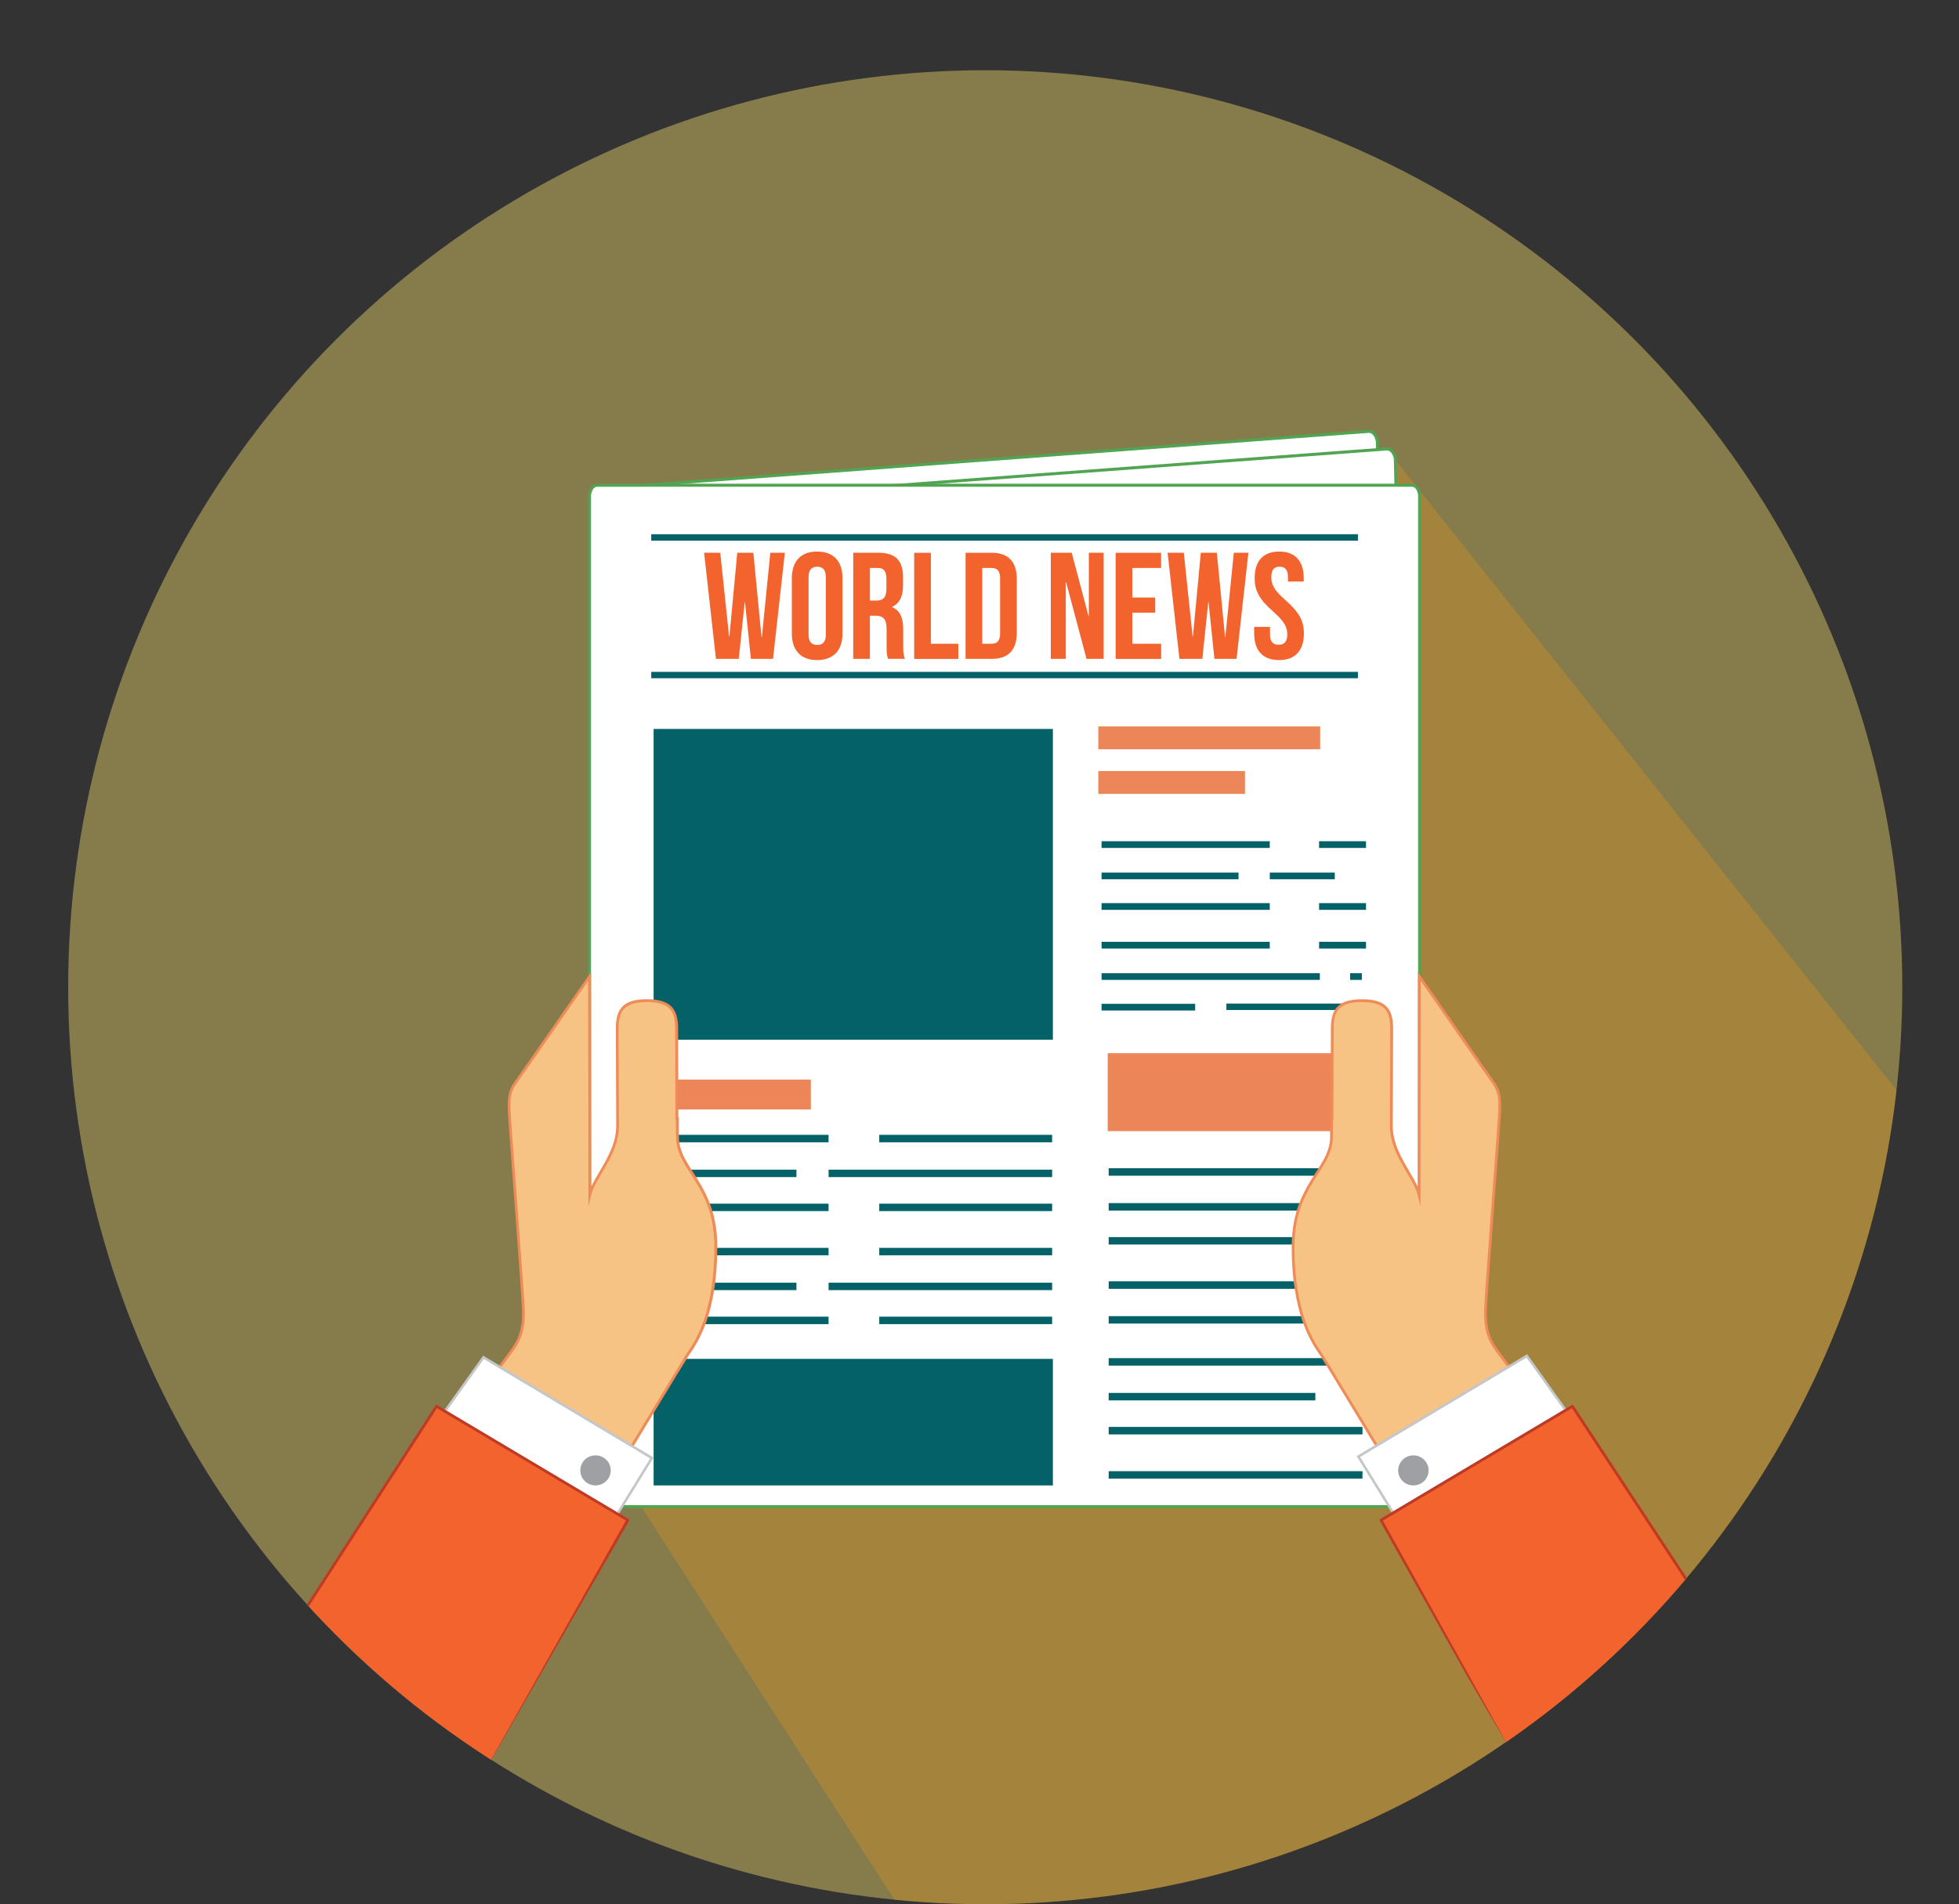 <?xml version="1.0" encoding="utf-8"?>
<!-- Generator: Adobe Illustrator 16.0.0, SVG Export Plug-In . SVG Version: 6.00 Build 0)  -->
<!DOCTYPE svg PUBLIC "-//W3C//DTD SVG 1.1//EN" "http://www.w3.org/Graphics/SVG/1.1/DTD/svg11.dtd">
<svg version="1.1" id="Layer_1" xmlns="http://www.w3.org/2000/svg" xmlns:xlink="http://www.w3.org/1999/xlink" x="0px" y="0px"
	 width="48.5px" height="47.147px" viewBox="0 0 48.5 47.147" enable-background="new 0 0 48.5 47.147" xml:space="preserve">
<rect x="0" y="0" width="48.5" height="47.147" fill="#333333" stroke="none"/>
<g>
	<circle opacity="0.4" fill="#FFE770" cx="24.392" cy="24.443" r="22.704"/>
	<g>
		<defs>
			<circle id="SVGID_1_" cx="24.392" cy="24.444" r="22.705"/>
		</defs>
		<clipPath id="SVGID_2_">
			<use xlink:href="#SVGID_1_"  overflow="visible"/>
		</clipPath>
		<polygon opacity="0.3" clip-path="url(#SVGID_2_)" fill="#ED971B" points="11.945,51.317 27.087,68.597 61.6,45.408 
			34.327,11.116 13.537,33.675 26.212,53.355 		"/>
		<g clip-path="url(#SVGID_2_)">
			<g>
				<g>
					<g>
						<g>
							<g>
								<g>
									<g>
										<path fill="#FFFFFF" d="M17.766,37.23L15.1,12.359c-0.017-0.15,0.056-0.283,0.158-0.294l18.622-1.385
											c0.104-0.011,0.202,0.103,0.218,0.253l0.582,24.253L17.766,37.23z"/>
									</g>
									<g>
										<path fill="#51A451" d="M17.766,37.267c-0.01,0-0.019-0.002-0.025-0.007c-0.008-0.007-0.011-0.016-0.013-0.025
											l-2.666-24.871c-0.018-0.172,0.069-0.321,0.193-0.335l18.622-1.385c0.123-0.014,0.24,0.115,0.258,0.287l0.581,24.255
											c0.001,0.019-0.014,0.035-0.032,0.038l-16.915,2.043C17.767,37.267,17.766,37.267,17.766,37.267z M33.895,10.717
											c-0.004,0-0.008,0-0.011,0.001l-18.623,1.385c-0.081,0.008-0.139,0.124-0.125,0.252l2.662,24.834l16.843-2.035
											l-0.579-24.219C34.048,10.815,33.973,10.717,33.895,10.717z"/>
									</g>
								</g>
							</g>
							<g>
								<g>
									<g>
										<path fill="#FFFFFF" d="M17.981,36.304l-2.436-23.509c-0.017-0.15,0.056-0.283,0.158-0.294l18.623-1.385
											c0.104-0.011,0.201,0.103,0.218,0.253l0.581,24.253L17.981,36.304z"/>
									</g>
									<g>
										<path fill="#51A451" d="M17.981,36.341c-0.019,0-0.034-0.015-0.038-0.033l-2.436-23.509
											c-0.018-0.172,0.069-0.322,0.193-0.335l18.622-1.385c0.124-0.013,0.24,0.115,0.258,0.286l0.582,24.256
											c0,0.021-0.015,0.037-0.035,0.038L17.981,36.341L17.981,36.341z M34.341,11.153c-0.003,0-0.008,0-0.011,0l-18.622,1.384
											c-0.08,0.009-0.14,0.125-0.126,0.254l2.434,23.475l17.072-0.679l-0.58-24.217C34.494,11.25,34.419,11.153,34.341,11.153z"
											/>
									</g>
								</g>
							</g>
						</g>
						<g>
							<g>
								<g>
									<path fill="#FFFFFF" d="M35.146,37.302V12.289c0-0.151-0.085-0.275-0.189-0.275H14.785c-0.103,0-0.189,0.124-0.189,0.275
										v25.013H35.146z"/>
								</g>
								<g>
									<path fill="#51A451" d="M35.146,37.34H14.598c-0.021,0-0.038-0.018-0.038-0.038V12.289c0-0.172,0.102-0.313,0.226-0.313
										h20.171c0.125,0,0.228,0.141,0.228,0.313v25.013C35.184,37.322,35.167,37.34,35.146,37.34z M14.633,37.266h20.476V12.289
										c0-0.13-0.069-0.238-0.152-0.238H14.785c-0.082,0-0.152,0.108-0.152,0.238V37.266z"/>
								</g>
							</g>
						</g>
						<g>
							<path fill="#F2632E" d="M18.444,14.914h-0.007l-0.147,1.399h-0.565l-0.293-2.627h0.4l0.218,2.072h0.008l0.195-2.072h0.398
								l0.202,2.087h0.009l0.209-2.087h0.36l-0.293,2.627h-0.548L18.444,14.914z"/>
							<path fill="#F2632E" d="M19.604,14.316c0-0.42,0.222-0.66,0.626-0.66c0.406,0,0.628,0.24,0.628,0.66v1.367
								c0,0.42-0.222,0.66-0.628,0.66c-0.404,0-0.626-0.24-0.626-0.66V14.316z M20.018,15.71c0,0.187,0.082,0.259,0.213,0.259
								c0.132,0,0.215-0.072,0.215-0.259v-1.419c0-0.188-0.083-0.26-0.215-0.26c-0.131,0-0.213,0.072-0.213,0.26V15.71z"/>
							<path fill="#F2632E" d="M21.987,16.313c-0.022-0.067-0.037-0.108-0.037-0.322v-0.413c0-0.244-0.083-0.334-0.271-0.334h-0.143
								v1.069h-0.412v-2.627h0.623c0.428,0,0.61,0.198,0.61,0.604v0.206c0,0.271-0.086,0.443-0.27,0.529v0.008
								c0.206,0.086,0.274,0.281,0.274,0.555v0.406c0,0.127,0.003,0.221,0.045,0.318H21.987z M21.537,14.062v0.808h0.162
								c0.153,0,0.246-0.068,0.246-0.278v-0.259c0-0.188-0.063-0.271-0.209-0.271H21.537z"/>
							<path fill="#F2632E" d="M22.633,13.687h0.413v2.252h0.68v0.375h-1.093V13.687z"/>
							<path fill="#F2632E" d="M23.905,13.687h0.652c0.413,0,0.616,0.229,0.616,0.649v1.329c0,0.42-0.203,0.648-0.616,0.648h-0.652
								V13.687z M24.318,14.062v1.877h0.232c0.131,0,0.21-0.068,0.21-0.255v-1.367c0-0.187-0.079-0.255-0.21-0.255H24.318z"/>
							<path fill="#F2632E" d="M26.393,14.411h-0.007v1.902h-0.371v-2.627h0.518l0.417,1.572h0.007v-1.572h0.367v2.627h-0.424
								L26.393,14.411z"/>
							<path fill="#F2632E" d="M28.033,14.794H28.6v0.375h-0.566v0.77h0.713v0.375H27.62v-2.627h1.126v0.375h-0.713V14.794z"/>
							<path fill="#F2632E" d="M29.921,14.914h-0.008l-0.146,1.399H29.2l-0.293-2.627h0.401l0.218,2.072h0.008l0.195-2.072h0.397
								l0.203,2.087h0.007l0.21-2.087h0.361l-0.293,2.627h-0.548L29.921,14.914z"/>
							<path fill="#F2632E" d="M31.669,13.656c0.402,0,0.608,0.24,0.608,0.66v0.083h-0.39v-0.108c0-0.188-0.075-0.26-0.207-0.26
								s-0.206,0.072-0.206,0.26c0,0.191,0.082,0.334,0.353,0.57c0.345,0.304,0.454,0.521,0.454,0.822c0,0.42-0.21,0.66-0.615,0.66
								c-0.406,0-0.616-0.24-0.616-0.66v-0.162h0.392v0.188c0,0.187,0.081,0.255,0.213,0.255c0.131,0,0.215-0.068,0.215-0.255
								c0-0.191-0.084-0.335-0.354-0.571c-0.346-0.304-0.454-0.521-0.454-0.822C31.062,13.896,31.268,13.656,31.669,13.656z"/>
						</g>
						<g>
							<g>
								<g>
									<rect x="27.424" y="26.076" fill="#EC8558" width="6.306" height="1.93"/>
								</g>
							</g>
						</g>
					</g>
					<g>
						<g>
							<g>
								<g>
									<rect x="16.232" y="28.098" fill="#056168" width="4.281" height="0.185"/>
								</g>
							</g>
						</g>
						<g>
							<g>
								<g>
									<rect x="16.232" y="28.96" fill="#056168" width="3.486" height="0.184"/>
								</g>
							</g>
						</g>
						<g>
							<g>
								<g>
									<rect x="16.232" y="29.802" fill="#056168" width="4.281" height="0.184"/>
								</g>
							</g>
						</g>
						<g>
							<g>
								<g>
									<rect x="21.768" y="28.098" fill="#056168" width="4.28" height="0.185"/>
								</g>
							</g>
						</g>
						<g>
							<g>
								<g>
									<rect x="20.514" y="28.96" fill="#056168" width="5.534" height="0.184"/>
								</g>
							</g>
						</g>
						<g>
							<g>
								<g>
									<rect x="21.768" y="29.802" fill="#056168" width="4.28" height="0.184"/>
								</g>
							</g>
						</g>
						<g>
							<g>
								<g>
									<rect x="16.232" y="30.896" fill="#056168" width="4.281" height="0.185"/>
								</g>
							</g>
						</g>
						<g>
							<g>
								<g>
									<rect x="16.232" y="31.759" fill="#056168" width="3.486" height="0.184"/>
								</g>
							</g>
						</g>
						<g>
							<g>
								<g>
									<rect x="16.232" y="32.6" fill="#056168" width="4.281" height="0.185"/>
								</g>
							</g>
						</g>
						<g>
							<g>
								<g>
									<g>
										<rect x="27.448" y="28.926" fill="#056168" width="6.284" height="0.185"/>
									</g>
								</g>
							</g>
							<g>
								<g>
									<g>
										<rect x="27.448" y="29.788" fill="#056168" width="5.117" height="0.185"/>
									</g>
								</g>
							</g>
							<g>
								<g>
									<g>
										<rect x="27.448" y="30.63" fill="#056168" width="6.284" height="0.184"/>
									</g>
								</g>
							</g>
							<g>
								<g>
									<g>
										<rect x="27.448" y="31.724" fill="#056168" width="6.284" height="0.186"/>
									</g>
								</g>
							</g>
							<g>
								<g>
									<g>
										<rect x="27.448" y="32.587" fill="#056168" width="5.117" height="0.184"/>
									</g>
								</g>
							</g>
						</g>
						<g>
							<g>
								<g>
									<g>
										<rect x="27.448" y="33.626" fill="#056168" width="6.284" height="0.185"/>
									</g>
								</g>
							</g>
							<g>
								<g>
									<g>
										<rect x="27.448" y="34.488" fill="#056168" width="5.117" height="0.185"/>
									</g>
								</g>
							</g>
							<g>
								<g>
									<g>
										<rect x="27.448" y="35.33" fill="#056168" width="6.284" height="0.185"/>
									</g>
								</g>
							</g>
							<g>
								<g>
									<g>
										<rect x="27.448" y="36.425" fill="#056168" width="6.284" height="0.185"/>
									</g>
								</g>
							</g>
						</g>
						<g>
							<g>
								<g>
									<rect x="21.768" y="30.896" fill="#056168" width="4.28" height="0.185"/>
								</g>
							</g>
						</g>
						<g>
							<g>
								<g>
									<rect x="20.514" y="31.759" fill="#056168" width="5.534" height="0.184"/>
								</g>
							</g>
						</g>
						<g>
							<g>
								<g>
									<rect x="21.768" y="32.6" fill="#056168" width="4.28" height="0.185"/>
								</g>
							</g>
						</g>
						<g>
							<g>
								<g>
									<rect x="27.191" y="17.986" fill="#EC8558" width="5.493" height="0.565"/>
								</g>
							</g>
						</g>
						<g>
							<g>
								<g>
									<rect x="27.191" y="19.091" fill="#EC8558" width="3.632" height="0.565"/>
								</g>
							</g>
						</g>
						<g>
							<g>
								<g>
									<g>
										<rect x="27.272" y="20.828" fill="#056168" width="4.164" height="0.166"/>
									</g>
								</g>
							</g>
							<g>
								<g>
									<g>
										<rect x="27.272" y="21.604" fill="#056168" width="3.391" height="0.166"/>
									</g>
								</g>
							</g>
							<g>
								<g>
									<g>
										<rect x="27.272" y="22.361" fill="#056168" width="4.164" height="0.166"/>
									</g>
								</g>
							</g>
							<g>
								<g>
									<g>
										<rect x="32.657" y="20.828" fill="#056168" width="1.162" height="0.166"/>
									</g>
								</g>
							</g>
							<g>
								<g>
									<g>
										<rect x="31.437" y="21.604" fill="#056168" width="1.609" height="0.166"/>
									</g>
								</g>
							</g>
							<g>
								<g>
									<g>
										<rect x="32.657" y="22.361" fill="#056168" width="1.162" height="0.166"/>
									</g>
								</g>
							</g>
						</g>
						<g>
							<g>
								<g>
									<g>
										<rect x="27.272" y="23.319" fill="#056168" width="4.164" height="0.166"/>
									</g>
								</g>
							</g>
							<g>
								<g>
									<g>
										<rect x="27.272" y="24.096" fill="#056168" width="5.404" height="0.166"/>
									</g>
								</g>
							</g>
							<g>
								<g>
									<g>
										<rect x="27.272" y="24.854" fill="#056168" width="2.317" height="0.166"/>
									</g>
								</g>
							</g>
							<g>
								<g>
									<g>
										<rect x="32.657" y="23.319" fill="#056168" width="1.162" height="0.166"/>
									</g>
								</g>
							</g>
							<g>
								<g>
									<g>
										<rect x="33.426" y="24.096" fill="#056168" width="0.29" height="0.166"/>
									</g>
								</g>
							</g>
							<g>
								<g>
									<g>
										<rect x="30.362" y="24.847" fill="#056168" width="3.457" height="0.159"/>
									</g>
								</g>
							</g>
						</g>
					</g>
					<g>
						<g>
							<g>
								<rect x="16.123" y="13.227" fill="#056168" width="17.496" height="0.159"/>
							</g>
						</g>
						<g>
							<g>
								<rect x="16.123" y="16.635" fill="#056168" width="17.496" height="0.158"/>
							</g>
						</g>
						<g>
							<g>
								<rect x="16.232" y="26.729" fill="#EC8558" width="3.843" height="0.74"/>
							</g>
						</g>
					</g>
					<g>
						<g>
							<rect x="16.182" y="18.049" fill="#056168" width="9.885" height="7.694"/>
						</g>
					</g>
					<g>
						<g>
							<rect x="16.182" y="33.645" fill="#056168" width="9.885" height="3.134"/>
						</g>
					</g>
					<g>
						<g>
							<rect x="16.674" y="18.589" fill="#056168" width="8.899" height="6.615"/>
						</g>
					</g>
				</g>
			</g>
			<g>
				<g>
					<g>
						<g>
							<path fill="#F6C385" d="M33.506,34.843c0.745,1.228,1.848,3.05,2.565,4.236h3.147l1.505-0.732c0,0-3.439-4.594-3.6-4.822
								c-0.11-0.155-0.248-0.316-0.312-0.62c-0.03-0.141-0.045-0.312-0.034-0.528c0.035-0.685,0.352-4.72,0.352-4.924
								c0-0.205,0.013-0.411-0.16-0.65s-1.832-2.627-1.832-2.627l-0.006,5.406c-0.111-0.456-0.688-0.999-0.686-1.705l0.008-2.403
								c0.001-0.438-0.128-0.697-0.736-0.697c-0.599,0-0.733,0.258-0.734,0.694l-0.009,2.24l-0.012-0.001c0,0,0.006,0.167,0,0.464
								c-0.014,0.786-0.948,1.165-0.95,2.692c-0.001,1.767,0.551,2.45,0.701,2.679C32.754,33.605,33.068,34.122,33.506,34.843z"/>
						</g>
						<g>
							<path fill="#EF8B56" d="M39.227,39.114h-3.175l-0.011-0.018c-1.127-1.864-1.99-3.289-2.564-4.235
								c-0.489-0.807-0.756-1.243-0.792-1.299c-0.01-0.014-0.021-0.031-0.034-0.05c-0.184-0.27-0.673-0.986-0.672-2.647
								c0.001-0.905,0.33-1.42,0.596-1.832c0.187-0.292,0.349-0.545,0.354-0.86c0.005-0.292,0-0.461,0-0.463l-0.002-0.04
								l0.014,0.002l0.009-2.202c0.001-0.438,0.132-0.729,0.768-0.729c0,0,0,0,0.001,0c0.292,0,0.484,0.057,0.607,0.179
								c0.113,0.114,0.164,0.285,0.164,0.553l-0.009,2.403c-0.001,0.428,0.218,0.799,0.41,1.125c0.077,0.132,0.151,0.259,0.207,0.38
								l0.005-5.316l0.064,0.091c0.017,0.024,1.66,2.39,1.831,2.626c0.169,0.235,0.168,0.438,0.167,0.635v0.036
								c0,0.103-0.078,1.148-0.161,2.255c-0.085,1.144-0.173,2.326-0.191,2.671c-0.01,0.198,0.001,0.368,0.033,0.52
								c0.056,0.261,0.168,0.416,0.267,0.552c0.013,0.02,0.026,0.038,0.039,0.056c0.159,0.226,3.565,4.775,3.6,4.821l0.024,0.033
								L39.227,39.114z M36.091,39.045h3.12l1.459-0.711c-0.313-0.419-3.423-4.573-3.575-4.789c-0.013-0.018-0.025-0.036-0.04-0.055
								c-0.102-0.142-0.219-0.303-0.277-0.579c-0.033-0.156-0.044-0.332-0.033-0.537c0.019-0.346,0.105-1.527,0.191-2.672
								c0.083-1.105,0.16-2.149,0.16-2.25v-0.037c0.001-0.193,0.002-0.377-0.154-0.593c-0.152-0.21-1.464-2.098-1.769-2.537
								l-0.006,5.583l-0.069-0.278c-0.04-0.169-0.15-0.355-0.267-0.553c-0.197-0.335-0.42-0.714-0.42-1.161l0.009-2.403
								c0-0.248-0.044-0.403-0.144-0.503c-0.107-0.107-0.29-0.16-0.559-0.16c-0.001,0-0.001,0-0.001,0
								c-0.583,0-0.698,0.242-0.698,0.66l-0.008,2.28l-0.012-0.002c0.001,0.067,0.003,0.214-0.001,0.425
								c-0.007,0.337-0.174,0.596-0.365,0.896c-0.274,0.427-0.584,0.912-0.585,1.796c-0.001,1.64,0.479,2.343,0.66,2.608
								c0.013,0.02,0.025,0.036,0.035,0.051c0.036,0.057,0.297,0.482,0.793,1.301C34.108,35.769,34.968,37.188,36.091,39.045z"/>
						</g>
					</g>
					<g>
						<g>
							<polygon fill="#FFFFFF" points="37.801,33.571 38.759,34.913 34.489,37.456 33.631,36.063 							"/>
						</g>
						<g>
							<path fill="#C4C6C8" d="M34.479,37.499l-0.892-1.446l0.027-0.017l4.195-2.507l0.995,1.394L34.479,37.499z M33.674,36.074
								l0.825,1.339l4.215-2.51l-0.921-1.289L33.674,36.074z"/>
						</g>
					</g>
					<g>
						<g>
							<polygon fill="#F2632E" points="43.327,41.51 38.929,34.818 34.192,37.638 37.383,43.302 							"/>
						</g>
						<g>
							<path fill="#C03A23" d="M43.327,41.544l-5.821,1.959c-0.013,0-1.162-1.966-1.168-1.977l-2.176-3.872
								c-0.01-0.016-0.004-0.037,0.012-0.046l4.737-2.819c0.016-0.01,0.036-0.005,0.047,0.011l4.398,6.69
								c0.007,0.011,0.008,0.024,0.002,0.036C43.352,41.536,43.341,41.544,43.327,41.544z M37.343,43.235l5.92-1.761l-4.345-6.609
								l-4.68,2.785L37.343,43.235z"/>
						</g>
					</g>
					<g>
						<g>
							<g>
								<path fill="#9EA0A3" d="M34.653,36.571c0.093,0.184,0.318,0.26,0.505,0.169s0.264-0.313,0.171-0.499
									c-0.091-0.184-0.317-0.26-0.504-0.168C34.639,36.164,34.562,36.387,34.653,36.571z"/>
							</g>
						</g>
					</g>
				</g>
			</g>
			<g>
				<g>
					<g>
						<g>
							<path fill="#F6C385" d="M12.611,33.524c-0.16,0.229-3.6,4.822-3.6,4.822l1.505,0.732h3.148
								c0.703-1.163,1.776-2.936,2.519-4.162c0.461-0.76,0.797-1.31,0.838-1.373c0.15-0.229,0.703-0.912,0.701-2.679
								c-0.002-1.527-0.936-1.906-0.95-2.692c-0.005-0.297,0-0.464,0-0.464L16.76,27.71l-0.009-2.24
								c0-0.437-0.134-0.694-0.732-0.694l0,0c-0.608,0-0.737,0.259-0.737,0.697l0.008,2.403c0.002,0.706-0.574,1.249-0.686,1.705
								l-0.006-5.406c0,0-1.659,2.388-1.832,2.627c-0.172,0.239-0.16,0.445-0.16,0.65c0,0.204,0.315,4.239,0.352,4.924
								c0.011,0.218-0.004,0.391-0.035,0.532C12.858,33.21,12.721,33.369,12.611,33.524z"/>
						</g>
						<g>
							<path fill="#EF8B56" d="M13.685,39.114h-3.177l-0.006-0.003l-1.543-0.752l0.025-0.033c0.034-0.046,3.44-4.596,3.6-4.821
								c0.013-0.018,0.026-0.036,0.039-0.056c0.098-0.136,0.211-0.289,0.265-0.548c0.034-0.152,0.045-0.323,0.034-0.523
								c-0.018-0.345-0.105-1.527-0.19-2.671c-0.082-1.106-0.161-2.152-0.161-2.255v-0.036c-0.001-0.196-0.001-0.399,0.167-0.635
								c0.172-0.236,1.815-2.602,1.832-2.626l0.063-0.091l0.006,5.316c0.055-0.121,0.13-0.248,0.208-0.38
								c0.191-0.326,0.41-0.697,0.409-1.125l-0.009-2.403c-0.001-0.268,0.05-0.438,0.164-0.553c0.123-0.122,0.315-0.179,0.608-0.179
								l0,0c0.636,0,0.767,0.291,0.769,0.729l0.007,2.202l0.015-0.002l-0.002,0.04c0,0.002-0.005,0.171,0,0.463
								c0.007,0.315,0.169,0.568,0.355,0.86c0.265,0.412,0.595,0.927,0.595,1.832c0.002,1.661-0.487,2.378-0.672,2.647
								c-0.013,0.019-0.024,0.036-0.034,0.05c-0.038,0.058-0.319,0.52-0.838,1.372c-0.574,0.947-1.421,2.347-2.519,4.162
								L13.685,39.114z M10.524,39.045h3.121c1.093-1.808,1.937-3.202,2.509-4.146c0.519-0.854,0.8-1.315,0.837-1.374
								c0.012-0.015,0.023-0.031,0.036-0.051c0.18-0.266,0.661-0.969,0.659-2.608c0-0.884-0.309-1.369-0.584-1.796
								c-0.192-0.301-0.357-0.56-0.364-0.896c-0.005-0.211-0.004-0.357-0.002-0.425l-0.012,0.002l-0.008-2.28
								c0-0.418-0.114-0.66-0.698-0.66l0,0c-0.27,0-0.451,0.053-0.56,0.16c-0.1,0.1-0.144,0.255-0.144,0.503l0.01,2.403
								c0,0.447-0.225,0.826-0.421,1.161c-0.116,0.197-0.226,0.384-0.267,0.553l-0.068,0.278l-0.007-5.583
								c-0.304,0.439-1.617,2.327-1.768,2.537c-0.157,0.216-0.157,0.399-0.155,0.593v0.037c0,0.101,0.078,1.144,0.16,2.25
								c0.085,1.144,0.173,2.326,0.191,2.672c0.012,0.206,0,0.383-0.034,0.542c-0.06,0.272-0.176,0.433-0.276,0.574
								c-0.015,0.019-0.028,0.037-0.04,0.055l0,0c-0.153,0.216-3.263,4.37-3.576,4.789L10.524,39.045z"/>
						</g>
					</g>
					<g>
						<g>
							<polygon fill="#FFFFFF" points="11.969,33.606 11.011,34.948 15.281,37.491 16.14,36.098 							"/>
						</g>
						<g>
							<path fill="#C4C6C8" d="M15.292,37.533l-4.326-2.575l0.995-1.394l0.024,0.015l4.198,2.509L15.292,37.533z M11.057,34.938
								l4.215,2.51l0.824-1.338l-4.119-2.461L11.057,34.938z"/>
						</g>
					</g>
					<g>
						<g>
							<polygon fill="#F2632E" points="11.767,44.258 15.544,37.638 10.806,34.818 6.483,41.51 							"/>
						</g>
						<g>
							<path fill="#C03A23" d="M10.642,43.092l-4.158-1.548c-0.014,0-0.024-0.008-0.031-0.018c-0.007-0.012-0.005-0.025,0.002-0.036
								l4.324-6.69c0.01-0.016,0.029-0.021,0.046-0.011l4.736,2.819c0.008,0.005,0.015,0.012,0.017,0.021
								c0.001,0.01,0,0.02-0.004,0.027l-3.807,6.602C11.76,44.268,8.65,44.973,10.642,43.092z M6.547,41.475l5.22,2.783l3.729-6.609
								l-4.678-2.783L6.547,41.475z"/>
						</g>
					</g>
					<g>
						<g>
							<g>
								<path fill="#9EA0A3" d="M15.081,36.571c-0.092,0.184-0.317,0.26-0.504,0.169s-0.263-0.313-0.171-0.499
									c0.091-0.184,0.316-0.26,0.505-0.168C15.098,36.164,15.175,36.387,15.081,36.571z"/>
							</g>
						</g>
					</g>
				</g>
			</g>
		</g>
	</g>
</g>
</svg>
